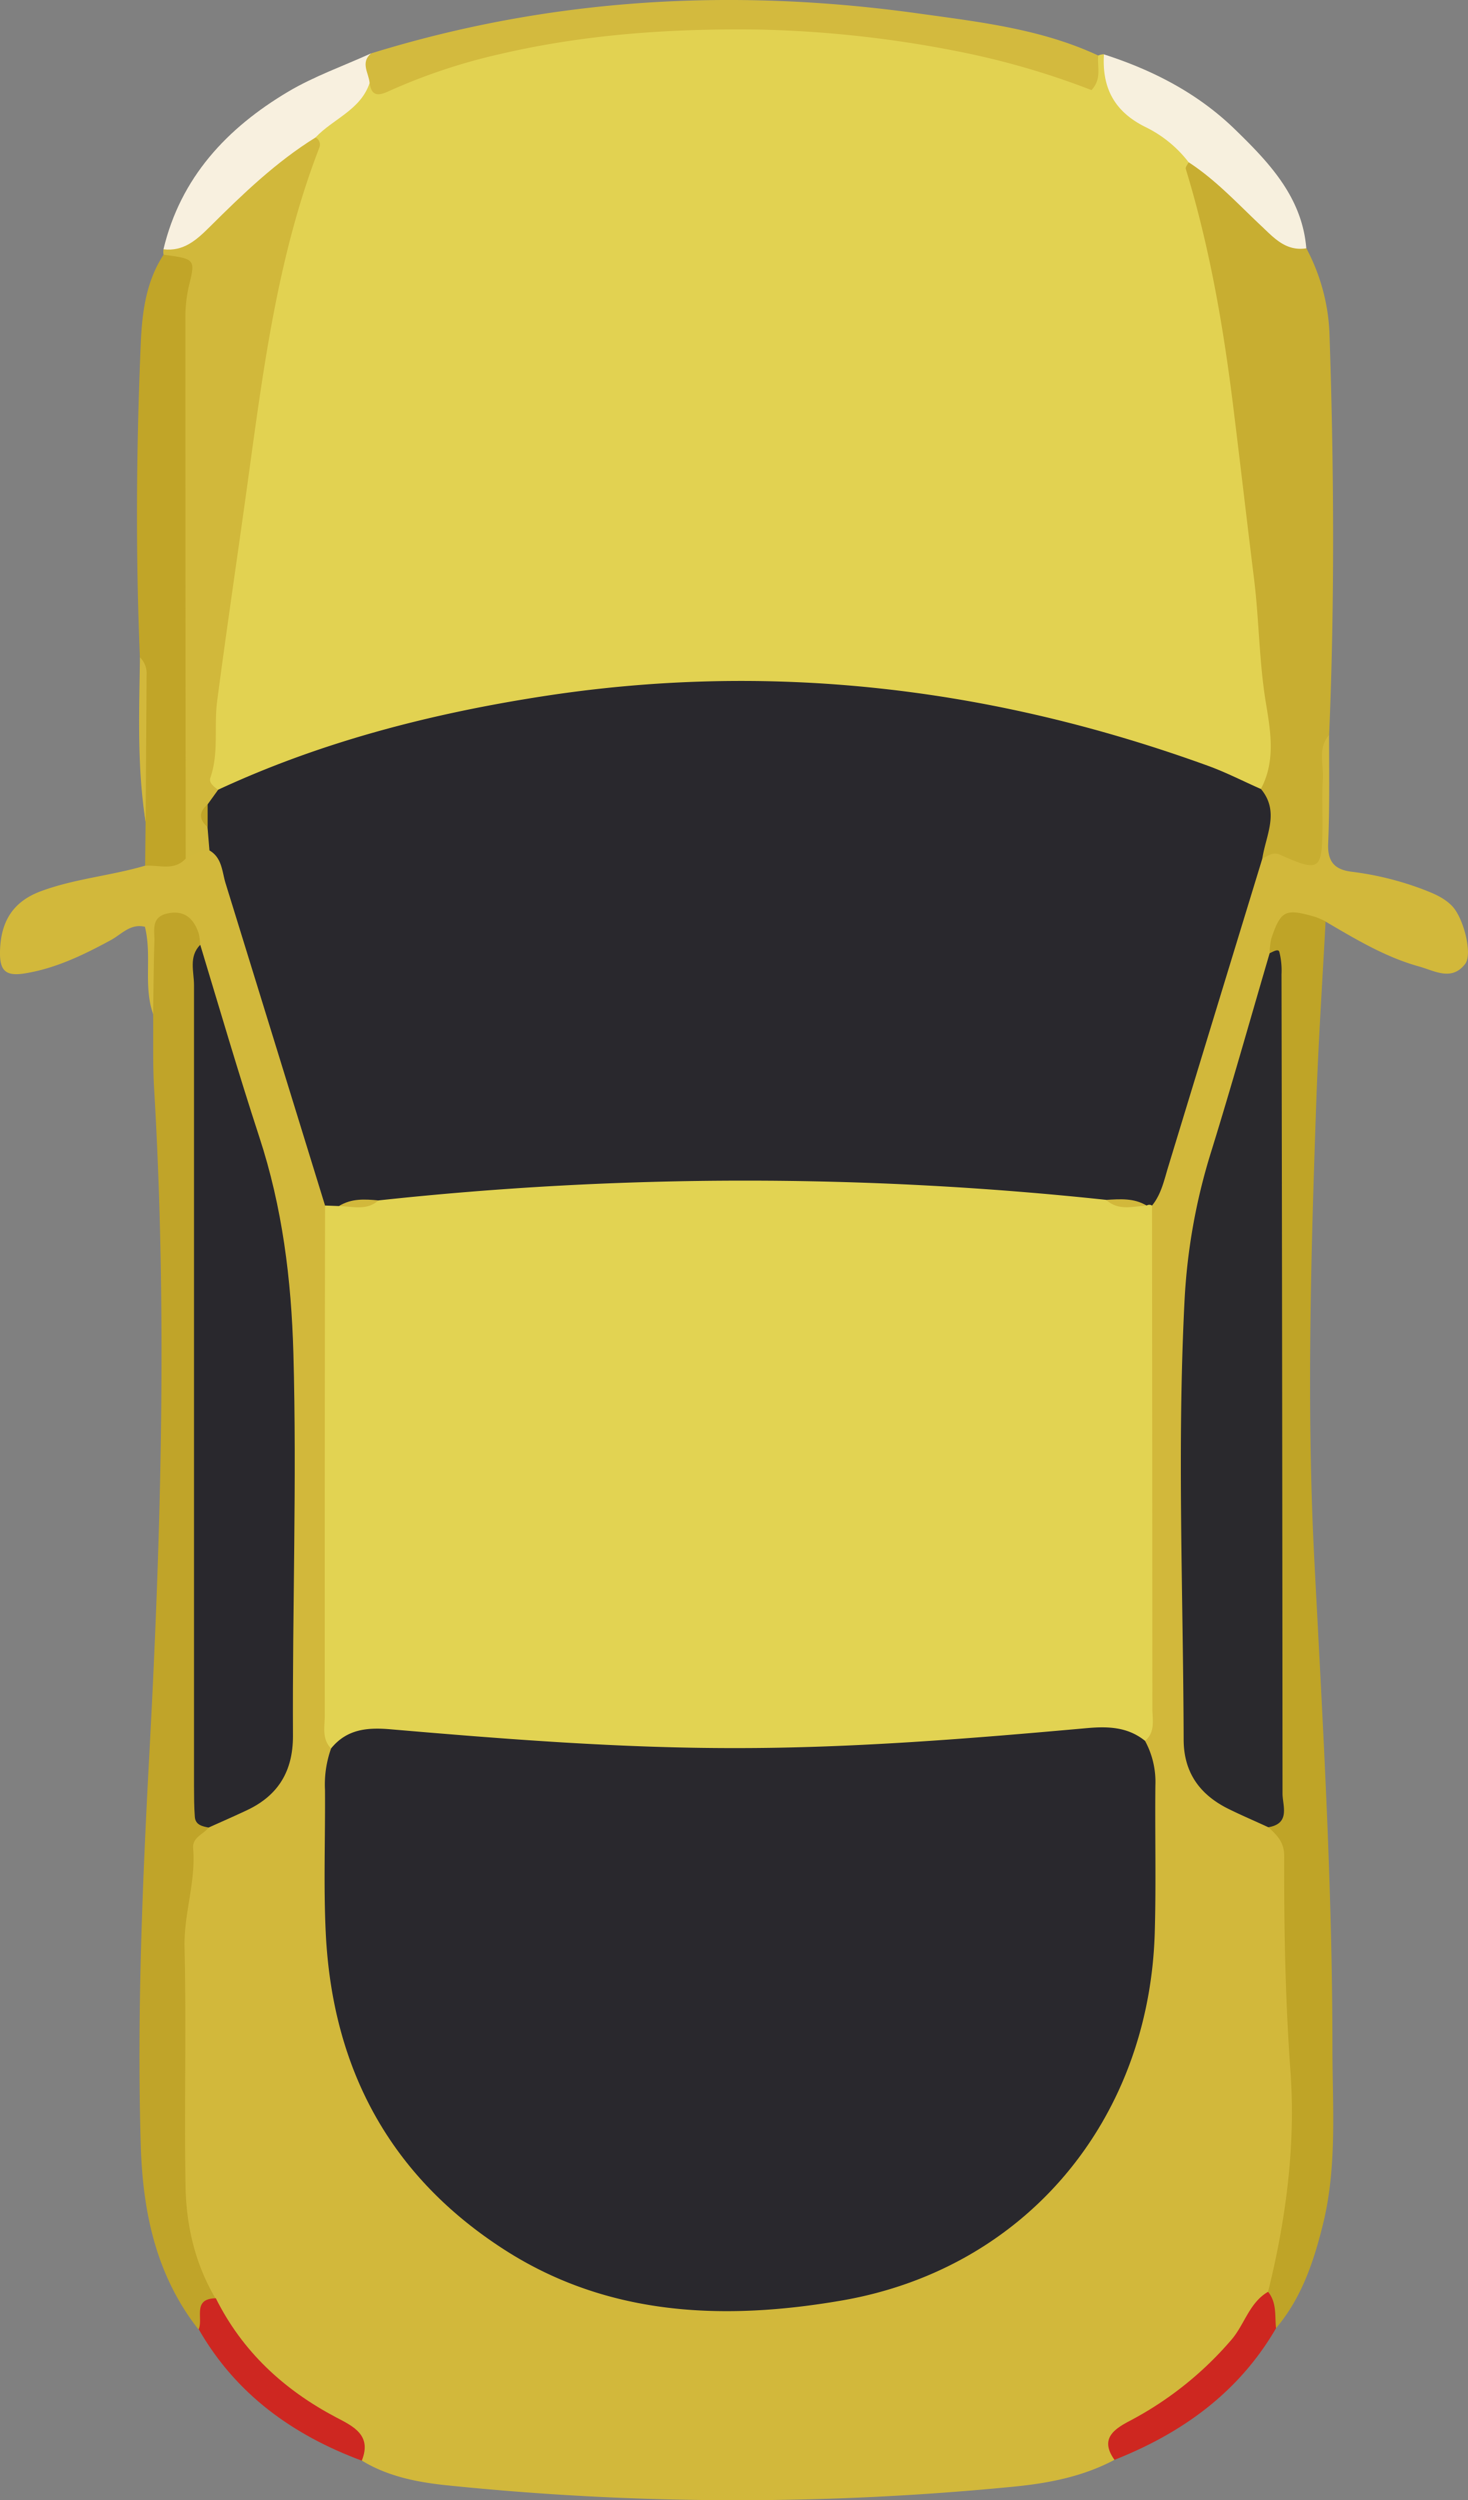 <svg id="Слой_1" data-name="Слой 1" xmlns="http://www.w3.org/2000/svg" viewBox="0 0 379.52 645.99"><rect x="0" y="0" width="379.52" height="645.99" fill="#808080" stroke="none"/><defs><style>.cls-1{fill:#e2d251;}.cls-2{fill:#d2b83b;}.cls-3{fill:#c0a429;}.cls-4{fill:#c8ae31;}.cls-5{fill:#bfa427;}.cls-6{fill:#d1b83b;}.cls-7{fill:#c1a528;}.cls-8{fill:#d3ba3e;}.cls-9{fill:#f7f0de;}.cls-10{fill:#f8f0df;}.cls-11{fill:#ce2720;}.cls-12{fill:#ce2721;}.cls-13{fill:#29282d;}.cls-14{fill:#e2d352;}.cls-15{fill:#2a292d;}</style></defs><title>car7</title><path class="cls-1" d="M818,202.74a3.76,3.76,0,0,1,1.48-.33c3.39,9.38,9.78,16.09,18.29,21.11,2.84,1.68,5.24,4.18,5.83,7.8,11.84,41.93,15.64,85.06,19.38,128.2.66,7.62,2.49,15.16,1.87,22.88-.32,3.91.19,8.17-4,10.62-3.52.88-6.48-.87-9.57-2-44.11-16.77-89.78-25.44-136.93-23.72a340.35,340.35,0,0,0-113,23.46c-3.68,1.45-7.17,3.71-11.43,2.76-4.43-1.93-3.75-5.76-3.4-9.37,4.45-45.88,10-91.61,20.19-136.63,1.78-7.79,4.71-15.19,7.47-22.64a35,35,0,0,1,16.4-15.62c15.23-3.5,29.62-9.92,45.23-12.28,43.44-6.56,86.33-5.09,128.57,7.6C809.36,206,814,207.54,818,202.74Z" transform="translate(-534.07 -188.39)"/><path class="cls-2" d="M573.73,450.59c-2.7-7.34-.3-15.18-2.2-22.74-3.78-.92-6.09,2-8.86,3.47-7,3.8-14.22,7.29-22.16,8.57-5.13.83-6.61-.78-6.43-6,.25-7.28,3.21-12.49,10.51-15.21,8.78-3.27,18.11-4,27-6.62,2.8-2.37,6.5-2.55,9.68-4,2.47-1.08,5-1.88,7.68-1,3.62,1.8,5,5.26,6,8.74,8.46,28.9,18.41,57.36,25.71,86.63,1,45.25.13,90.5.52,135.73-.55,16.26-.74,32.55-.41,48.83,1,47,34.07,86.71,80.21,93.11,25.93,3.6,52.63,4.59,77-9,32.39-18.13,50.82-45.07,51.23-83,.19-17.28.26-34.57-.52-51.86.66-44.58-.56-89.16.59-133.71,8.56-28.42,17.66-56.69,25.89-85.23a21.11,21.11,0,0,1,3.9-7.95c1-.91,2.14-2.21,3.35-1.93,11.64,2.75,10.7-4.82,11-12.44.24-5.69-3.1-12.72,4.26-16.73,0,9.32.16,18.65-.24,28-.21,4.66,1.55,6.78,5.93,7.36a79.86,79.86,0,0,1,18.39,4.5c2.8,1.08,5.6,2.17,7.74,4.4,2.94,3.06,5.33,12.36,3.36,14.93-3.48,4.55-7.94,1.77-11.87.68-8.74-2.41-16.47-7.08-24.23-11.62-6.56.52-12.81,1.41-12.27,10.37-3.7,15.56-8.67,30.73-13.31,46-5.35,17.6-8.49,35.48-8.34,54,.23,28.6.95,57.23-.27,85.78-.74,17.46,3.86,29.89,21,36,4.53,3.29,5.59,8.14,5.35,13.22-1.35,28.41,4.78,56.76.3,85.22-1.09,6.87-1.58,13.78-4.25,20.26-7.87,15.35-18.93,27.73-34,36.5-4,2.32-7.93,5-8.8,10.12-8.06,4.28-16.84,6-25.77,6.89a731.5,731.5,0,0,1-147.06-.35c-7.54-.8-15.08-2.29-21.76-6.38-2.42-4-5.1-7.77-9.44-10-14.45-7.37-24.51-19-32.1-33.1a50.36,50.36,0,0,1-6.6-23.74c-.3-28.75-2.26-57.56,1.39-86.27.6-4.69,1.28-9.22,5.45-12.27,2.65-2.07,5.78-3.26,8.78-4.7,7.63-3.66,11.92-9.65,11.81-18.14-.56-42.22,3.06-84.6-2.42-126.63-3.18-24.44-13.21-47.37-19.67-71.11-.35-1.28-.9-2.51-1.24-3.77-.92-2.32-1-6.16-4.31-5.59-3.12.54-2.27,4.25-2.6,6.78C576,440.65,578.19,446.27,573.73,450.59Z" transform="translate(-534.07 -188.39)"/><path class="cls-3" d="M588,660.59c-1.33,1.77-4.21,2.48-4,5.33.75,8.65-2.42,16.89-2.22,25.58.48,20.51-.08,41,.25,61.57.16,10.25,2.43,20.18,7.76,29.18-1.8,2.47-.82,6.49-4.42,8-11-14-14.39-30.38-14.91-47.56-1-33.93.44-67.84,2.25-101.69,3.06-57.15,4.58-114.26,1.2-171.44-.37-6.3-.18-12.62-.25-18.93.1-6.31.12-12.62.33-18.92.1-2.79-1-6.29,3.26-7.28,4.46-1,6.91,1.24,8.21,5.18a13.61,13.61,0,0,1,.34,2.95C589.34,508.52,585.36,584.59,588,660.59Z" transform="translate(-534.07 -188.39)"/><path class="cls-4" d="M877.69,378.27c-3,3.45-1.39,7.58-1.62,11.41-.27,4.27-.05,8.57-.1,12.86-.13,10.76-.86,11.22-11,6.68-1.89-.84-3.11.4-4.58,1-3.16-5.94-1.24-12-.34-18,3.87-7.21,2.48-15,1.28-22.27-1.73-10.49-1.74-21.07-3-31.56-1.87-15.07-3.6-30.15-5.47-45.22-2.57-20.71-6.12-41.15-12.23-61.13-.14-.46.48-1.17.75-1.76,3.67-.5,6.42,1.39,8.73,3.8a138.61,138.61,0,0,0,21.7,18.48,51.1,51.1,0,0,1,6,22.95C878.94,309.75,879.14,344,877.69,378.27Z" transform="translate(-534.07 -188.39)"/><path class="cls-5" d="M861.9,780.54c4.65-18.72,7.16-37.85,5.79-57-1.34-18.57-1.68-37.08-1.62-55.64,0-3.57-1.91-5.41-4.11-7.41,1.84-28.22.5-56.47.86-84.7.59-45.83-1.09-91.68.9-137.5a5.39,5.39,0,0,0-1.41-3.63,17.56,17.56,0,0,1,.44-3.8c2.45-7.26,3.62-7.81,11.35-5.56a23.1,23.1,0,0,1,2.67,1.15c-.82,15.59-1.87,31.17-2.41,46.77-1.38,39.53-2.53,79-.48,118.61,2.17,41.81,4.65,83.63,4.66,125.52,0,15.25,1.27,30.62-2.43,45.67-2.39,9.7-5.53,19.11-12.15,26.92C861.24,787.27,861,784,861.9,780.54Z" transform="translate(-534.07 -188.39)"/><path class="cls-6" d="M588.22,408.1c-2.3-.07-4.17,1.13-6.13,2.07-4-4-3.19-9.26-3.18-14.13.14-43.52-.59-87,.39-130.56.09-4.14-.36-7.93-2.94-11.28a3.3,3.3,0,0,1,0-1.4c10.59-6.91,18.6-16.88,28.81-24.25,3.19-2.3,5.88-5.64,10.5-4.64a2.1,2.1,0,0,1,1,2.52c-11,28.36-14.65,58.3-18.78,88.13-2.54,18.32-5.27,36.62-7.68,55-.86,6.55.49,13.29-1.75,19.77-.47,1.33.94,2.34,2,3.14.41,1.75-.42,3.22-1,4.74-.9,2-.27,4,.12,6C589.74,405,589.71,406.75,588.22,408.1Z" transform="translate(-534.07 -188.39)"/><path class="cls-7" d="M576.36,254.2c8.07,1.08,8.28,1.13,6.58,7.92A36.28,36.28,0,0,0,582,271q0,69.62.08,139.22c-3,3.31-6.94,1.58-10.49,1.87l.12-11.34c-2.08-14.1.75-28.37-1.47-42.47-1.13-27.11-.93-54.22.23-81.31C570.81,269.1,571.83,261.1,576.36,254.2Z" transform="translate(-534.07 -188.39)"/><path class="cls-8" d="M818,202.74c-.33,2.86,1,6-1.75,8.93a205.6,205.6,0,0,0-34.82-10.06,296.91,296.91,0,0,0-51-5.58c-22.56-.31-44.89,1.18-66.86,6.28A151.33,151.33,0,0,0,634.47,212c-2.69,1.24-4.39,1.18-4.83-2.16-2.9-2.7-3.2-5.27.37-7.65,46.45-14.37,93.75-17,141.73-10.29C787.49,194.09,803.33,195.89,818,202.74Z" transform="translate(-534.07 -188.39)"/><path class="cls-9" d="M871.79,252.55c-5.41.85-8.52-2.88-11.87-6-6-5.65-11.59-11.72-18.56-16.24a31.4,31.4,0,0,0-11.14-9.09c-8.1-4-11.27-10.17-10.75-18.78,12.75,4.1,24.43,10.13,34.07,19.57C862.3,230.54,870.7,239.39,871.79,252.55Z" transform="translate(-534.07 -188.39)"/><path class="cls-10" d="M630,202.18c-2.82,2.42-.59,5.08-.37,7.65-2.34,7-9.46,9.26-14,14.09-10.23,6.34-18.82,14.63-27.3,23.05-3.37,3.35-6.75,6.46-12,5.83,4.43-18.57,16.43-31.33,32.25-40.73C615.31,208.08,622.84,205.44,630,202.18Z" transform="translate(-534.07 -188.39)"/><path class="cls-11" d="M861.9,780.54c2.29,2.79,1.73,6.2,2.06,9.42-9.64,16.59-24.25,27.07-41.76,34-3.74-5.24-.45-7.76,3.81-10a89.35,89.35,0,0,0,26.34-20.94C855.82,789.06,857,783.38,861.9,780.54Z" transform="translate(-534.07 -188.39)"/><path class="cls-12" d="M585.44,790.21c1.23-2.79-1.74-7.91,4.43-8C596.75,796,607.49,805.88,621,813c4.43,2.31,9.26,4.58,6.6,11.17C609.76,817.54,595.06,807,585.44,790.21Z" transform="translate(-534.07 -188.39)"/><path class="cls-2" d="M570.25,358.23a5.77,5.77,0,0,1,1.72,4.51q-.12,19-.25,38C569.48,386.6,570.06,372.41,570.25,358.23Z" transform="translate(-534.07 -188.39)"/><path class="cls-13" d="M587.75,396.22l2.73-3.79c26.45-12.28,54.43-19.51,83.07-24,59.12-9.3,116.71-2.53,172.83,17.83,4.67,1.69,9.13,4,13.69,6,4.92,5.9,1.23,12,.34,18Q848.24,450,836.08,489.89c-1.06,3.47-1.79,7.07-4.18,10a3.7,3.7,0,0,1-2.85,1.28,86.93,86.93,0,0,0-11.64-.14c-45.37-5.45-90.93-3.85-136.42-3.45-15.53.13-31.12,2-46.64,3.59-3.94-.16-7.89-.47-11.8.4a5,5,0,0,1-4.44-1.68q-12.84-41.61-25.7-83.21c-.95-3.05-.89-6.64-4.19-8.56-.17-2-.33-4-.5-6A6.32,6.32,0,0,1,587.75,396.22Z" transform="translate(-534.07 -188.39)"/><path class="cls-14" d="M618.11,499.87l3.61.14c3.2-1.84,7,.13,10.2-1.46a880.41,880.41,0,0,1,188.14-.14c3.3,1.8,7.12-.14,10.44,1.48a1.25,1.25,0,0,1,1.4,0q.06,64.95.09,129.91c0,2.89.84,6.08-1.9,8.4-39.12.15-78,6.33-117.19,5.1-24.9-.78-49.71-2.84-74.53-4.61-6.46-.47-12.49.72-18.7,1.47-2.44-2.48-1.64-5.62-1.64-8.53Q618,565.75,618.11,499.87Z" transform="translate(-534.07 -188.39)"/><path class="cls-13" d="M619.67,640.14c4-4.91,9.19-5.47,15.25-4.95,29.8,2.56,59.62,4.91,89.57,4.87,30.29,0,60.43-2.45,90.55-5.16,5.52-.49,10.57-.32,15.05,3.28a22.16,22.16,0,0,1,2.68,11.5c-.13,12.67.2,25.34-.16,38-1.4,48.4-33.33,87-81.16,95.15-29.91,5.12-60,4.16-86.94-13.14-29.72-19.09-44.51-46.89-46.22-81.8-.6-12.3-.11-24.66-.2-37A27.68,27.68,0,0,1,619.67,640.14Z" transform="translate(-534.07 -188.39)"/><path class="cls-15" d="M862.31,434.68c.84-.36,2.22-1.25,2.5-.36a19.59,19.59,0,0,1,.57,5.79q.2,105.84.26,211.68c0,3.15,2.12,7.77-3.68,8.72-3.6-1.68-7.28-3.22-10.81-5-7-3.64-11-9.21-11.07-17.46-.11-37.88-1.71-75.77.23-113.64a155,155,0,0,1,6.79-38.15C852.42,469.11,857.26,451.86,862.31,434.68Z" transform="translate(-534.07 -188.39)"/><path class="cls-13" d="M588,660.59c-1.66-.32-3.41-.69-3.56-2.76-.2-2.65-.2-5.32-.21-8q0-103.46,0-206.89c0-3.48-1.43-7.36,1.61-10.44,5,16.52,9.86,33.13,15.23,49.55,6,18.22,8.32,36.92,8.85,56,.91,33-.28,66-.11,98.92,0,9-3.77,15.29-11.82,19.1C594.71,657.62,591.36,659.08,588,660.59Z" transform="translate(-534.07 -188.39)"/><path class="cls-7" d="M587.75,396.22l0,5.9C585.5,400.14,585.43,398.17,587.75,396.22Z" transform="translate(-534.07 -188.39)"/><path class="cls-2" d="M631.92,498.55c-3.08,2.74-6.72,1.54-10.2,1.46C624.9,498,628.4,498.22,631.92,498.55Z" transform="translate(-534.07 -188.39)"/><path class="cls-2" d="M830.5,499.89c-3.57.2-7.3,1.43-10.44-1.48C823.64,498.2,827.23,497.9,830.5,499.89Z" transform="translate(-534.07 -188.39)"/></svg>